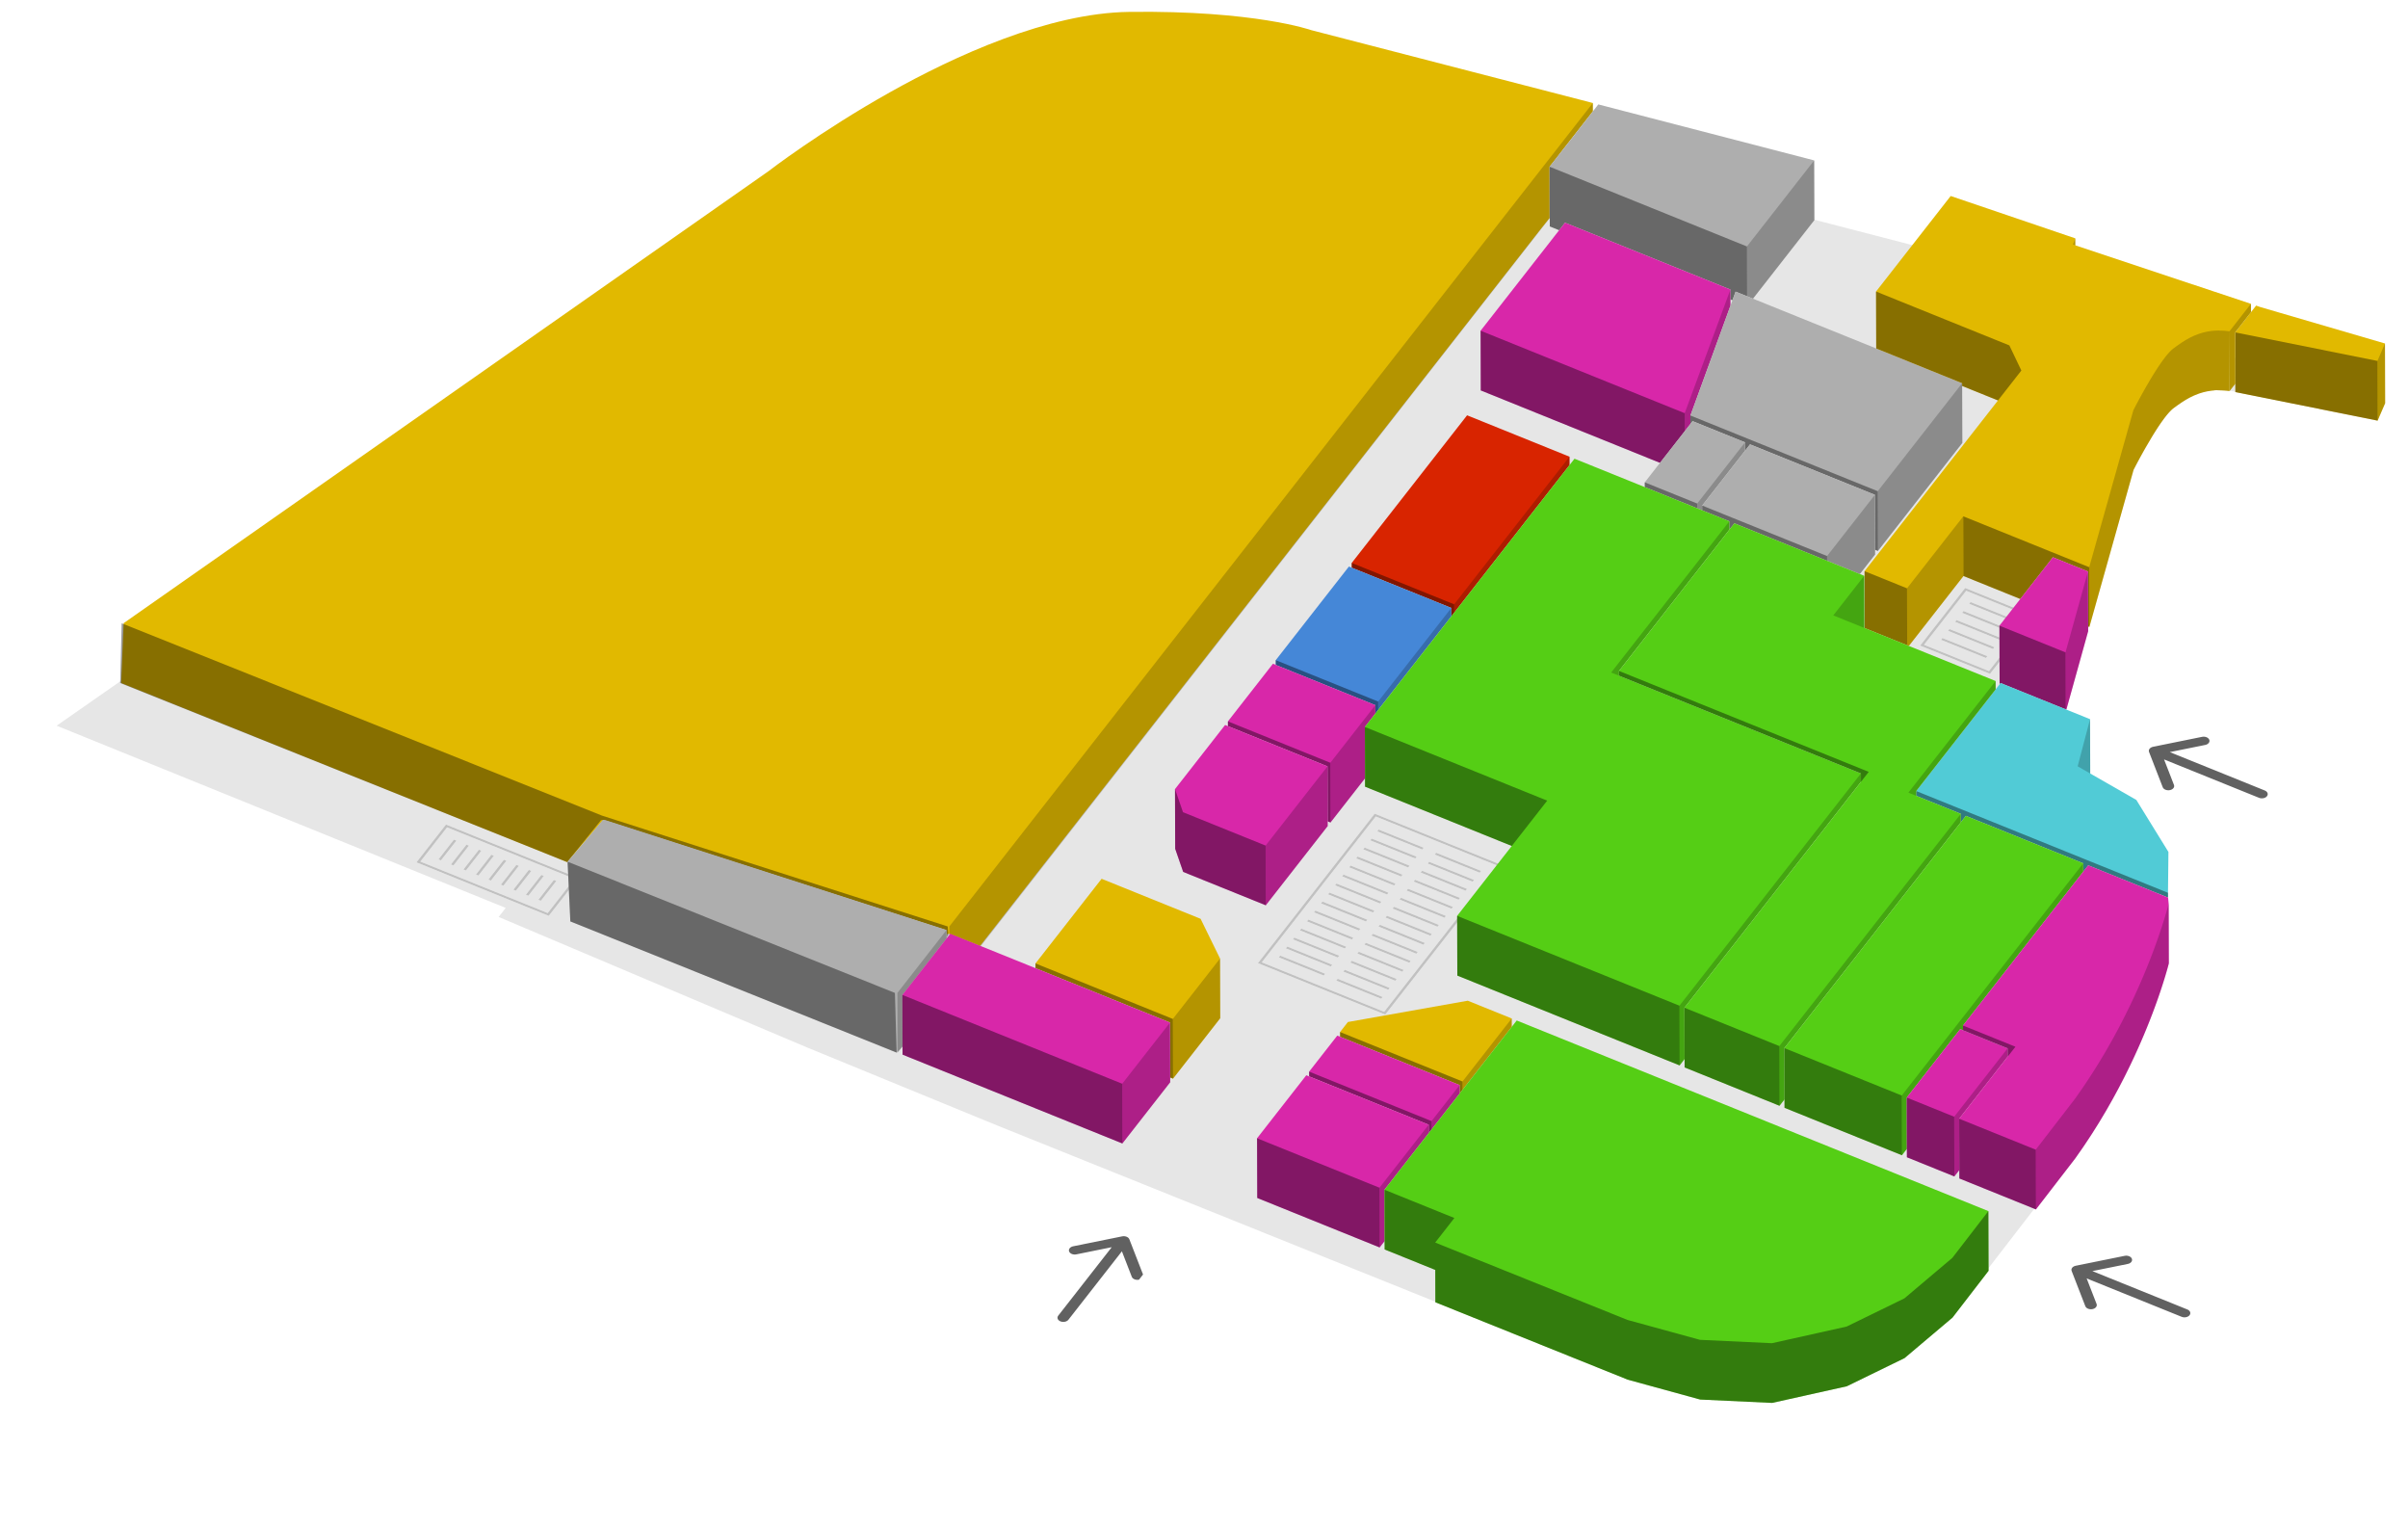 <?xml version="1.0" encoding="utf-8"?>
<!-- Generator: Adobe Illustrator 16.0.4, SVG Export Plug-In . SVG Version: 6.00 Build 0)  -->
<!DOCTYPE svg PUBLIC "-//W3C//DTD SVG 1.1//EN" "http://www.w3.org/Graphics/SVG/1.1/DTD/svg11.dtd">
<svg version="1.1" id="Vrstva_1" xmlns="http://www.w3.org/2000/svg" xmlns:xlink="http://www.w3.org/1999/xlink" x="0px" y="0px"
	 width="840px" height="533px" viewBox="0 0 840 533" enable-background="new 0 0 840 533" xml:space="preserve">
<g>
	<g>
		<g enable-background="new    ">
			<defs>
				<polygon id="SVGID_3_" enable-background="new    " points="715.701,451.289 730.014,432.979 770.963,449.523 756.648,467.833 
									"/>
			</defs>
			<clipPath id="SVGID_2_">
				<use xlink:href="#SVGID_3_"  overflow="visible"/>
			</clipPath>
			<g clip-path="url(#SVGID_2_)">
				<path fill="#616161" d="M742.713,438.11c-0.453-0.184-1.004-0.242-1.543-0.133l-17.09,3.462
					c-1.082,0.225-1.713,1.032-1.412,1.809l4.773,12.294c0.148,0.388,0.508,0.696,0.963,0.88s0.998,0.24,1.545,0.134
					c1.08-0.218,1.713-1.026,1.414-1.809l-3.459-8.893l33.131,13.385c0.979,0.396,2.219,0.146,2.77-0.562
					c0.553-0.706,0.205-1.596-0.773-1.992L729.9,443.301l12.365-2.5c1.078-0.219,1.711-1.027,1.414-1.81
					C743.523,438.602,743.168,438.294,742.713,438.11"/>
			</g>
		</g>
	</g>
	<g>
		<g enable-background="new    ">
			<defs>
				<polygon id="SVGID_5_" enable-background="new    " points="742.701,270.289 757.014,251.979 797.963,268.523 783.648,286.833 
									"/>
			</defs>
			<clipPath id="SVGID_4_">
				<use xlink:href="#SVGID_5_"  overflow="visible"/>
			</clipPath>
			<g clip-path="url(#SVGID_4_)">
				<path fill="#616161" d="M769.713,257.11c-0.453-0.184-1.004-0.242-1.543-0.133l-17.09,3.462
					c-1.082,0.225-1.713,1.032-1.412,1.809l4.773,12.294c0.148,0.388,0.508,0.696,0.963,0.88s0.998,0.24,1.545,0.134
					c1.08-0.218,1.713-1.026,1.414-1.809l-3.459-8.893l33.131,13.385c0.979,0.396,2.219,0.146,2.77-0.562
					c0.553-0.706,0.205-1.596-0.773-1.992L756.9,262.301l12.365-2.5c1.078-0.219,1.711-1.027,1.414-1.81
					C770.523,257.602,770.168,257.294,769.713,257.11"/>
			</g>
		</g>
	</g>
	<g>
		<g enable-background="new    ">
			<defs>
				<polygon id="SVGID_7_" enable-background="new    " points="357.223,455.702 380.295,426.188 405.182,436.243 382.111,465.758 
									"/>
			</defs>
			<clipPath id="SVGID_6_">
				<use xlink:href="#SVGID_7_"  overflow="visible"/>
			</clipPath>
			<g clip-path="url(#SVGID_6_)">
				<path fill="#616161" d="M393,431.321c-0.455-0.184-1.006-0.244-1.551-0.136l-17.086,3.461c-0.541,0.109-0.969,0.367-1.225,0.696
					c-0.256,0.327-0.34,0.725-0.189,1.112c0.154,0.391,0.514,0.698,0.965,0.881c0.453,0.183,1.006,0.243,1.543,0.133l12.357-2.503
					l-18.658,23.87c-0.551,0.706-0.211,1.603,0.77,1.999s2.223,0.14,2.775-0.566l18.658-23.871l3.451,8.891
					c0.154,0.39,0.512,0.697,0.967,0.881c0.453,0.184,1.004,0.242,1.543,0.133c1.084-0.224,1.715-1.032,1.414-1.809l-4.773-12.294
					C393.809,431.812,393.453,431.505,393,431.321"/>
			</g>
		</g>
	</g>
	<g>
		<g enable-background="new    ">
			<defs>
				<polygon id="SVGID_9_" enable-background="new    " points="15.682,258.306 281.648,-81.957 906.32,170.427 640.354,510.689 
									"/>
			</defs>
			<clipPath id="SVGID_8_">
				<use xlink:href="#SVGID_9_"  overflow="visible"/>
			</clipPath>
			<g clip-path="url(#SVGID_8_)">
				<path fill="#E6E6E6" d="M152.947,299.719l5.398-6.906l0.871,0.352l-5.398,6.906L152.947,299.719 M157.307,301.479l5.398-6.905
					l0.871,0.352l-5.398,6.905L157.307,301.479 M161.66,303.238l5.396-6.905l0.871,0.352l-5.398,6.905L161.66,303.238 M166.02,305
					l5.398-6.906l0.869,0.352l-5.396,6.906L166.02,305 M170.371,306.758l5.398-6.905l0.871,0.352l-5.398,6.905L170.371,306.758
					 M174.73,308.52l5.398-6.905l0.871,0.352l-5.398,6.905L174.73,308.52 M179.084,310.278l5.396-6.906l0.879,0.354l-5.396,6.906
					L179.084,310.278 M183.443,312.039l5.398-6.905l0.871,0.352l-5.4,6.905L183.443,312.039 M187.803,313.801l5.398-6.905
					l0.869,0.352l-5.396,6.905L187.803,313.801 M200.385,306.496l-44.43-17.95l-9.324,11.93l44.43,17.95L200.385,306.496
					 M446.092,333.886l0.49-0.627l15.684,6.336l-0.49,0.627L446.092,333.886 M466.135,341.983l0.49-0.627l15.682,6.336l-0.49,0.627
					L466.135,341.983 M448.549,330.744l0.49-0.628l15.682,6.337l-0.49,0.627L448.549,330.744 M468.59,338.842l0.49-0.627
					l15.684,6.336l-0.49,0.627L468.59,338.842 M451,327.607l0.49-0.627l15.682,6.336l-0.49,0.627L451,327.607 M471.043,335.705
					l0.49-0.627l15.682,6.336l-0.49,0.627L471.043,335.705 M453.455,324.466l0.49-0.628l15.684,6.337l-0.49,0.627L453.455,324.466
					 M473.498,332.563l0.49-0.627l15.684,6.336l-0.49,0.627L473.498,332.563 M455.906,321.329l0.49-0.627l15.684,6.336l-0.49,0.627
					L455.906,321.329 M475.949,329.427l0.49-0.627l15.684,6.336l-0.49,0.627L475.949,329.427 M458.363,318.187l0.49-0.627
					l15.684,6.336l-0.492,0.628L458.363,318.187 M478.406,326.285l0.49-0.628l15.682,6.336l-0.49,0.628L478.406,326.285
					 M460.814,315.051l0.494-0.633l15.684,6.336l-0.494,0.633L460.814,315.051 M480.857,323.148l0.494-0.633l15.684,6.336
					l-0.496,0.633L480.857,323.148 M463.271,311.908l0.49-0.627l15.682,6.336l-0.49,0.628L463.271,311.908 M483.312,320.007
					l0.49-0.628l15.684,6.336l-0.49,0.628L483.312,320.007 M465.727,308.767l0.49-0.627l15.684,6.336l-0.49,0.627L465.727,308.767
					 M485.77,316.864l0.49-0.627l15.682,6.336l-0.49,0.627L485.77,316.864 M468.178,305.63l0.492-0.627l15.682,6.336l-0.49,0.627
					L468.178,305.63 M488.221,313.728l0.49-0.627l15.684,6.336l-0.49,0.627L488.221,313.728 M470.635,302.488l0.49-0.628
					l15.682,6.337l-0.49,0.627L470.635,302.488 M490.676,310.586l0.492-0.627l15.682,6.336l-0.49,0.627L490.676,310.586
					 M473.086,299.352l0.49-0.627l15.684,6.336l-0.492,0.627L473.086,299.352 M493.129,307.449l0.49-0.627l15.682,6.336l-0.49,0.627
					L493.129,307.449 M475.541,296.21l0.49-0.628l15.684,6.337l-0.49,0.627L475.541,296.21 M495.584,304.308l0.49-0.627
					l15.684,6.336l-0.49,0.627L495.584,304.308 M477.994,293.073l0.49-0.627l15.682,6.336l-0.49,0.627L477.994,293.073
					 M498.035,301.171l0.49-0.627l15.684,6.336l-0.49,0.627L498.035,301.171 M480.449,289.931l0.49-0.627l15.684,6.336l-0.49,0.628
					L480.449,289.931 M500.492,298.029l0.49-0.628l15.682,6.336l-0.49,0.628L500.492,298.029 M522.602,302.003l-42.688-17.248
					l-39.756,50.861l42.689,17.247L522.602,302.003 M677.104,223.144l0.49-0.628l15.682,6.337l-0.49,0.627L677.104,223.144
					 M679.555,220.007l0.49-0.627l15.682,6.336l-0.49,0.627L679.555,220.007 M682.01,216.864l0.49-0.627l15.684,6.337l-0.49,0.627
					L682.01,216.864 M684.463,213.729l0.488-0.628l15.684,6.337l-0.49,0.627L684.463,213.729 M686.918,210.586l0.49-0.627
					l15.684,6.337l-0.492,0.627L686.918,210.586 M708.541,215.196l-22.654-9.153l-14.723,18.836l22.654,9.152L708.541,215.196
					 M145.262,300.747l10.311-13.189l46.178,18.657l-10.311,13.189L145.262,300.747 M438.795,335.897l40.738-52.121l44.43,17.95
					l-40.74,52.121L438.795,335.897 M669.805,225.154l15.703-20.09l24.395,9.856l-15.703,20.09L669.805,225.154 M831.613,140.243
					l-43.08-12.535L723.1,105.874l1.035-2.064l-44.021-14.946L457.566,31.168l-0.055-0.022c-0.197-0.064-20.023-7.026-63.777-6.463
					c-54.271,0.699-125.064,54.702-125.77,55.249L19.76,253.09l156.654,63.546l-2.465,3.152l107.926,45.657l65.963,27.06
					l219.834,88.41l24.898,6.781l25.135,1.187l26.064-5.798l20.154-9.822l16.967-14.434l42.955-55.681
					c23.734-33.084,32.127-66.263,32.531-67.899l-0.092-17.995l-11.32-17.988l-20.289-11.967l4.531-16.781l-13.555-5.35
					l28.418-102.012c0.387-0.722,9.496-17.668,14.301-21.2c4.535-3.335,10.18-7.479,20.592-5.488
					c8.781,1.689,44.029,8.747,50.373,10.017L831.613,140.243"/>
				<path fill="#C1C1C1" d="M440.158,335.616l39.756-50.861l42.688,17.248l-39.754,50.86L440.158,335.616 M523.963,301.727
					l-44.43-17.95l-40.738,52.121l44.428,17.95L523.963,301.727"/>
				<polyline fill="#C1C1C1" points="496.623,295.64 480.939,289.304 480.449,289.931 496.133,296.268 496.623,295.64 				"/>
				<polyline fill="#C1C1C1" points="516.664,303.737 500.982,297.401 500.492,298.029 516.174,304.365 516.664,303.737 				"/>
				<polyline fill="#C1C1C1" points="494.166,298.782 478.484,292.446 477.994,293.073 493.676,299.409 494.166,298.782 				"/>
				<polyline fill="#C1C1C1" points="514.209,306.88 498.525,300.544 498.035,301.171 513.719,307.507 514.209,306.88 				"/>
				<polyline fill="#C1C1C1" points="491.715,301.919 476.031,295.582 475.541,296.21 491.225,302.546 491.715,301.919 				"/>
				<polyline fill="#C1C1C1" points="511.758,310.017 496.074,303.681 495.584,304.308 511.268,310.644 511.758,310.017 				"/>
				<polyline fill="#C1C1C1" points="489.26,305.061 473.576,298.725 473.086,299.352 488.768,305.688 489.26,305.061 				"/>
				<polyline fill="#C1C1C1" points="509.301,313.158 493.619,306.822 493.129,307.449 508.811,313.785 509.301,313.158 				"/>
				<polyline fill="#C1C1C1" points="486.807,308.197 471.125,301.86 470.635,302.488 486.316,308.824 486.807,308.197 				"/>
				<polyline fill="#C1C1C1" points="506.85,316.295 491.168,309.959 490.676,310.586 506.359,316.922 506.85,316.295 				"/>
				<polyline fill="#C1C1C1" points="484.352,311.339 468.67,305.003 468.178,305.63 483.861,311.966 484.352,311.339 				"/>
				<polyline fill="#C1C1C1" points="504.395,319.437 488.711,313.101 488.221,313.728 503.904,320.063 504.395,319.437 				"/>
				<polyline fill="#C1C1C1" points="481.9,314.476 466.217,308.14 465.727,308.767 481.41,315.103 481.9,314.476 				"/>
				<polyline fill="#C1C1C1" points="501.941,322.573 486.26,316.237 485.77,316.864 501.451,323.2 501.941,322.573 				"/>
				<polyline fill="#C1C1C1" points="479.443,317.617 463.762,311.281 463.271,311.908 478.953,318.245 479.443,317.617 				"/>
				<polyline fill="#C1C1C1" points="499.486,325.715 483.803,319.379 483.312,320.007 498.996,326.343 499.486,325.715 				"/>
				<polyline fill="#C1C1C1" points="476.992,320.754 461.309,314.418 460.814,315.051 476.498,321.387 476.992,320.754 				"/>
				<polyline fill="#C1C1C1" points="497.035,328.852 481.352,322.516 480.857,323.148 496.539,329.484 497.035,328.852 				"/>
				<polyline fill="#C1C1C1" points="474.537,323.896 458.854,317.56 458.363,318.187 474.045,324.523 474.537,323.896 				"/>
				<polyline fill="#C1C1C1" points="494.578,331.993 478.896,325.657 478.406,326.285 494.088,332.621 494.578,331.993 				"/>
				<polyline fill="#C1C1C1" points="472.08,327.038 456.396,320.702 455.906,321.329 471.59,327.665 472.08,327.038 				"/>
				<polyline fill="#C1C1C1" points="492.123,335.136 476.439,328.8 475.949,329.427 491.633,335.763 492.123,335.136 				"/>
				<polyline fill="#C1C1C1" points="469.629,330.175 453.945,323.838 453.455,324.466 469.139,330.802 469.629,330.175 				"/>
				<polyline fill="#C1C1C1" points="489.672,338.272 473.988,331.937 473.498,332.563 489.182,338.899 489.672,338.272 				"/>
				<polyline fill="#C1C1C1" points="467.172,333.316 451.49,326.98 451,327.607 466.682,333.943 467.172,333.316 				"/>
				<polyline fill="#C1C1C1" points="487.215,341.414 471.533,335.078 471.043,335.705 486.725,342.041 487.215,341.414 				"/>
				<polyline fill="#C1C1C1" points="464.721,336.453 449.039,330.116 448.549,330.744 464.23,337.08 464.721,336.453 				"/>
				<polyline fill="#C1C1C1" points="484.764,344.551 469.08,338.215 468.59,338.842 484.273,345.178 484.764,344.551 				"/>
				<polyline fill="#C1C1C1" points="462.266,339.595 446.582,333.259 446.092,333.886 461.775,340.222 462.266,339.595 				"/>
				<polyline fill="#C1C1C1" points="482.307,347.692 466.625,341.356 466.135,341.983 481.816,348.319 482.307,347.692 				"/>
				<path fill="#C1C1C1" d="M671.164,224.879l14.723-18.836l22.654,9.153l-14.723,18.835L671.164,224.879 M709.902,214.921
					l-24.395-9.856l-15.703,20.09l24.395,9.856L709.902,214.921"/>
				<polyline fill="#C1C1C1" points="703.092,216.296 687.408,209.959 686.918,210.586 702.6,216.923 703.092,216.296 				"/>
				<polyline fill="#C1C1C1" points="700.635,219.438 684.951,213.101 684.463,213.729 700.145,220.064 700.635,219.438 				"/>
				<polyline fill="#C1C1C1" points="698.184,222.574 682.5,216.237 682.01,216.864 697.693,223.201 698.184,222.574 				"/>
				<polyline fill="#C1C1C1" points="695.727,225.716 680.045,219.38 679.555,220.007 695.236,226.343 695.727,225.716 				"/>
				<polyline fill="#C1C1C1" points="693.275,228.853 677.594,222.516 677.104,223.144 692.785,229.479 693.275,228.853 				"/>
				<path fill="#C1C1C1" d="M146.631,300.476l9.324-11.93l44.43,17.95l-9.324,11.93L146.631,300.476 M201.75,306.215l-46.178-18.657
					l-10.311,13.189l46.178,18.657L201.75,306.215"/>
				<polyline fill="#C1C1C1" points="194.07,307.247 193.201,306.896 187.803,313.801 188.674,314.152 194.07,307.247 				"/>
				<polyline fill="#C1C1C1" points="189.713,305.485 188.842,305.134 183.443,312.039 184.312,312.391 189.713,305.485 				"/>
				<polyline fill="#C1C1C1" points="185.359,303.727 184.48,303.372 179.084,310.278 179.963,310.633 185.359,303.727 				"/>
				<polyline fill="#C1C1C1" points="181,301.966 180.129,301.614 174.73,308.52 175.602,308.871 181,301.966 				"/>
				<polyline fill="#C1C1C1" points="176.641,300.204 175.77,299.853 170.371,306.758 171.242,307.109 176.641,300.204 				"/>
				<polyline fill="#C1C1C1" points="172.287,298.445 171.418,298.094 166.02,305 166.891,305.352 172.287,298.445 				"/>
				<polyline fill="#C1C1C1" points="167.928,296.685 167.057,296.333 161.66,303.238 162.529,303.59 167.928,296.685 				"/>
				<polyline fill="#C1C1C1" points="163.576,294.926 162.705,294.574 157.307,301.479 158.178,301.831 163.576,294.926 				"/>
				<polyline fill="#C1C1C1" points="159.217,293.164 158.346,292.812 152.947,299.719 153.818,300.07 159.217,293.164 				"/>
			</g>
		</g>
	</g>
	<polygon fill="none" points="604.342,104.71 603.65,104.431 603.656,106.587 	"/>
	<polygon fill="none" points="655.088,192.135 654.098,191.735 654.104,193.396 648.789,200.194 650.312,200.809 650.367,219.006 
		650.486,219.054 650.426,199.197 696.967,139.656 684.471,134.608 684.533,154.465 	"/>
	<path fill="none" d="M740.771,355.251c0.189-0.372,0.375-0.741,0.561-1.11C741.146,354.51,740.961,354.879,740.771,355.251z"/>
	<path fill="none" d="M738.947,358.768c0.123-0.229,0.238-0.455,0.357-0.684C739.186,358.312,739.07,358.538,738.947,358.768z"/>
	<path fill="none" d="M745.773,344.781c0.328-0.735,0.65-1.462,0.961-2.178C746.424,343.319,746.102,344.046,745.773,344.781z"/>
	<path fill="none" d="M744.488,347.604c0.379-0.817,0.748-1.625,1.105-2.423C745.236,345.979,744.867,346.787,744.488,347.604z"/>
	<path fill="none" d="M743.287,350.155c0.367-0.769,0.727-1.529,1.078-2.283C744.014,348.626,743.654,349.387,743.287,350.155z"/>
	<path fill="none" d="M726.477,379.433c0.26-0.38,0.514-0.759,0.77-1.139C726.99,378.673,726.736,379.053,726.477,379.433z"/>
	<path fill="none" d="M729.061,375.556c0.24-0.369,0.484-0.738,0.719-1.105C729.545,374.817,729.301,375.187,729.061,375.556z"/>
	<path fill="none" d="M734.283,367.114c0.227-0.386,0.449-0.77,0.672-1.153C734.732,366.345,734.51,366.729,734.283,367.114z"/>
	<path fill="none" d="M736.482,363.276c0.188-0.334,0.377-0.668,0.562-1C736.859,362.608,736.67,362.942,736.482,363.276z"/>
	<path fill="none" d="M743.1,350.551c-0.172,0.355-0.352,0.718-0.525,1.076c0.107-0.22,0.223-0.446,0.328-0.664
		C742.969,350.825,743.033,350.688,743.1,350.551z"/>
	<path fill="none" d="M746.828,342.389c0.338-0.777,0.664-1.541,0.98-2.295C747.492,340.847,747.166,341.612,746.828,342.389z"/>
	<path fill="none" d="M756.484,315.272c0.012-0.051,0.025-0.099,0.033-0.132C756.51,315.17,756.494,315.229,756.484,315.272
		L756.484,315.272z"/>
	<path fill="none" d="M751.666,330.306c-0.049,0.131-0.092,0.256-0.141,0.389c0.047-0.129,0.096-0.26,0.143-0.389H751.666z"/>
	<path fill="none" d="M747.967,339.72c0.293-0.699,0.578-1.39,0.854-2.067C748.545,338.33,748.26,339.021,747.967,339.72z"/>
	<path fill="none" d="M748.889,337.485c0.299-0.732,0.586-1.451,0.865-2.157C749.475,336.034,749.188,336.753,748.889,337.485z"/>
	<path fill="none" d="M750.676,332.954c0.262-0.682,0.51-1.345,0.752-1.995C751.186,331.608,750.936,332.272,750.676,332.954z"/>
	<path fill="none" d="M749.875,335.021c0.264-0.673,0.521-1.335,0.768-1.982C750.396,333.687,750.139,334.349,749.875,335.021z"/>
	<path fill="none" d="M732.074,370.804c0.104-0.168,0.201-0.334,0.303-0.502C732.275,370.47,732.178,370.636,732.074,370.804z"/>
	<polygon fill="none" points="696.146,237.501 696.154,240.42 697.537,238.651 697.475,218.206 704.75,208.899 684.934,200.893 
		665.877,225.271 	"/>
	<g>
		<g>
			<polygon fill="none" points="211.377,286.042 211.377,286.021 211.285,286.026 			"/>
			<path fill="#E1B900" d="M555.65,38.839l-0.008-2.919l-98.176-25.396c-0.197-0.065-19.811-6.94-63.564-6.378
				c-28.305,0.371-61.016,15.449-83.461,28.033c-24.393,13.68-42.27,27.44-42.439,27.58L43.07,217.373l0.062,0.024l-0.86,20.8
				L198,300.719v-0.197l12.349-14.479l0.583-0.016l119.146,38.335l-0.563,2.919l0.485-1.262v-0.096l0.851-0.287l10.991,4.314
				L537.744,79.523l2.795-3.476l-0.016-17.905L555.65,38.839z M211.377,286.042l-0.092-0.016l0.092-0.006V286.042z"/>
		</g>
		<polygon opacity="0.2" points="555.65,38.839 555.643,35.92 537.836,58.699 331.168,323.102 331.176,326.019 331.477,325.636 
			342.154,329.95 537.9,79.523 540.617,76.048 540.562,58.143 		"/>
		<polygon opacity="0.4" points="330.593,323.102 210,284.452 210,284.45 42.444,217.373 41.928,238.197 198,300.719 198,300.521 
			209.66,286.042 210,286.021 210,286.042 210.569,286.021 329.906,324.361 330.053,327.28 330.819,326.019 		"/>
	</g>
	<g>
		<polygon fill="#AEAEAE" points="330.324,327.28 330.248,324.361 211.154,286.021 210.229,286.042 198,300.521 198,300.719 
			198.956,321.346 312.9,367.106 315,364.89 315,346.986 		"/>
		<polygon opacity="0.2" points="330.191,327.28 330.182,324.361 313.047,346.282 313.111,367.106 314.844,364.89 314.789,346.986 
					"/>
		<polygon opacity="0.4" points="198,300.521 198,300.719 198.956,321.346 312.768,367.106 312.187,346.282 		"/>
	</g>
	<g>
		<polygon fill="#AEAEAE" points="632.854,55.939 557.547,36.414 555.65,38.839 540.562,58.143 540.617,76.048 540.625,78.967 
			543.891,80.286 545.936,77.669 603.639,100.983 603.65,104.431 604.342,104.71 605.436,101.709 609.447,103.33 611.504,104.161 
			632.918,76.764 		"/>
		<polygon opacity="0.2" points="609.447,103.33 611.504,104.161 632.918,76.764 632.854,55.939 609.395,85.953 		"/>
		<polygon opacity="0.4" points="603.639,100.983 603.65,104.431 604.342,104.71 605.436,101.709 609.447,103.33 609.395,85.953 
			540.562,58.143 540.617,76.048 540.625,78.967 543.891,80.286 545.936,77.669 		"/>
	</g>
	<g>
		<path fill="#E1B900" d="M831.965,119.789l-43.484-12.705l-1.459-0.509l-1.803,2.305l-5.5,7.036l0.057,17.905l0.008,2.919
			c10.627,2.101,43.619,8.745,49.617,9.956l2.629-6.083L831.965,119.789z"/>
		<path opacity="0.4" d="M779.719,115.916l0.057,17.905l0.008,2.919c10.627,2.101,43.619,8.745,49.617,9.956l-0.064-20.823
			C823.338,124.661,790.346,118.018,779.719,115.916z"/>
		<polygon opacity="0.2" points="831.965,119.789 829.336,125.873 829.4,146.696 832.029,140.613 		"/>
	</g>
	<g>
		<polygon fill="#D827A9" points="603.656,106.587 603.65,104.431 603.639,100.983 545.936,77.669 543.891,80.286 516.49,115.34 
			516.553,136.164 579.066,161.421 587.701,150.376 589.689,147.831 589.682,144.911 		"/>
		<polygon opacity="0.2" points="603.656,106.587 603.65,104.431 603.639,100.983 587.682,144.104 587.701,150.376 589.689,147.831 
			589.682,144.911 		"/>
		<polygon opacity="0.4" points="587.682,144.104 516.49,115.34 516.553,136.164 579.066,161.421 587.701,150.376 		"/>
	</g>
	<g>
		<polygon fill="#AEAEAE" points="684.471,134.608 684.469,133.641 654.492,121.529 611.504,104.161 609.447,103.33 
			605.436,101.709 604.342,104.71 603.656,106.587 589.682,144.911 589.689,147.831 590.438,146.875 608.73,154.266 608.74,157.185 
			610.473,154.969 654.039,172.571 654.098,191.735 655.088,192.135 684.533,154.465 		"/>
		<polygon opacity="0.4" points="610.473,154.969 654.039,172.571 654.098,191.735 655.088,192.135 655.023,171.312 
			611.457,153.709 609.717,153.006 589.682,144.911 589.689,147.831 590.438,146.875 608.73,154.266 608.74,157.185 		"/>
		<polygon opacity="0.2" points="684.533,154.465 684.471,134.608 684.469,133.641 655.023,171.312 655.088,192.135 		"/>
	</g>
	<g>
		<polygon fill="#AEAEAE" points="608.74,157.185 608.73,154.266 590.438,146.875 589.689,147.831 587.701,150.376 579.066,161.421 
			573.754,168.219 573.758,169.879 591.062,176.871 592.051,177.271 592.803,177.574 593.793,177.975 593.787,176.314 		"/>
		<polygon opacity="0.2" points="608.74,157.185 608.73,154.266 592.047,175.611 592.051,177.271 592.803,177.574 593.793,177.975 
			593.787,176.314 		"/>
		<polygon opacity="0.4" points="592.051,177.271 592.047,175.611 573.754,168.219 573.758,169.879 591.062,176.871 		"/>
	</g>
	<g>
		<polygon fill="#AEAEAE" points="654.098,191.735 654.039,172.571 610.473,154.969 608.74,157.185 593.787,176.314 
			593.793,177.975 603.264,181.801 603.271,184.719 605.004,182.504 637.359,195.575 638.111,195.879 647.693,199.751 
			648.789,200.194 654.104,193.396 		"/>
		<polygon opacity="0.4" points="603.271,184.719 605.004,182.504 637.359,195.575 637.355,193.916 605.988,181.244 604.248,180.54 
			593.787,176.314 593.793,177.975 603.264,181.801 		"/>
		<polygon opacity="0.2" points="654.098,191.735 654.039,172.571 637.355,193.916 637.359,195.575 638.111,195.879 
			647.693,199.751 648.789,200.194 654.104,193.396 		"/>
	</g>
	<g>
		<g>
			<path fill="none" d="M774.395,115.273c-0.012,0-0.023-0.001-0.033-0.002l0.004,0.014c0.174,0.003,0.371,0.008,0.564,0.013
				C774.752,115.292,774.568,115.276,774.395,115.273z"/>
			<path fill="#E1B900" d="M785.219,108.88l-0.008-2.917l-61.268-20.409l-0.008-2.43l-43.461-14.771l-26.043,33.32l0.061,19.855
				l29.977,12.111l0.002,0.968l12.496,5.048l-46.541,59.541l0.061,19.856l14.812,5.984l0.578,0.233l19.057-24.379l19.816,8.007
				l11.375-14.553l12.248,4.948l0.059,19.171l0.422,0.171l15.41-54.777c0.059-0.112,0.32-0.623,0.732-1.409
				c0.014-0.027,0.029-0.058,0.045-0.086c0.072-0.139,0.15-0.284,0.23-0.438c0.01-0.019,0.02-0.037,0.029-0.055
				c0.088-0.167,0.182-0.342,0.277-0.524c0.012-0.02,0.021-0.039,0.031-0.059c0.096-0.179,0.195-0.362,0.297-0.556
				c0.02-0.033,0.037-0.066,0.055-0.1c0.102-0.19,0.209-0.387,0.318-0.588c0.018-0.033,0.033-0.064,0.051-0.097
				c0.107-0.198,0.219-0.401,0.332-0.608c0.025-0.049,0.053-0.096,0.078-0.145c0.111-0.201,0.223-0.406,0.338-0.615
				c0.031-0.055,0.061-0.107,0.09-0.162c0.117-0.211,0.236-0.425,0.357-0.643c0.029-0.055,0.061-0.108,0.09-0.164
				c0.129-0.229,0.258-0.46,0.391-0.694c0.025-0.046,0.051-0.092,0.078-0.138c0.15-0.269,0.305-0.54,0.463-0.814
				c0.006-0.012,0.012-0.023,0.02-0.035c0.668-1.17,1.383-2.389,2.121-3.603c0.021-0.037,0.045-0.074,0.068-0.112
				c0.156-0.256,0.312-0.512,0.471-0.768c0.049-0.078,0.098-0.156,0.146-0.234c0.133-0.215,0.268-0.43,0.402-0.643
				c0.059-0.094,0.117-0.186,0.176-0.279c0.127-0.196,0.252-0.393,0.377-0.587c0.064-0.101,0.131-0.2,0.195-0.3
				c0.119-0.184,0.24-0.367,0.359-0.548c0.068-0.104,0.139-0.206,0.207-0.31c0.117-0.176,0.234-0.35,0.352-0.521
				c0.07-0.102,0.139-0.201,0.207-0.302c0.115-0.167,0.23-0.332,0.346-0.495c0.072-0.103,0.145-0.204,0.217-0.305
				c0.109-0.155,0.221-0.308,0.33-0.458c0.074-0.101,0.146-0.2,0.221-0.3c0.107-0.145,0.215-0.287,0.32-0.428
				c0.074-0.097,0.148-0.193,0.223-0.288c0.105-0.136,0.209-0.268,0.314-0.398c0.072-0.09,0.145-0.181,0.215-0.268
				c0.105-0.128,0.207-0.249,0.311-0.37c0.07-0.083,0.141-0.168,0.209-0.247c0.104-0.118,0.203-0.229,0.305-0.339
				c0.066-0.074,0.135-0.15,0.201-0.221c0.104-0.11,0.203-0.211,0.305-0.312c0.061-0.062,0.123-0.128,0.184-0.187
				c0.012-0.011,0.021-0.022,0.033-0.033c0.105-0.103,0.209-0.192,0.312-0.285c0.039-0.036,0.082-0.077,0.121-0.111
				c0.154-0.133,0.305-0.255,0.453-0.363c0.359-0.265,0.734-0.538,1.115-0.813c0.098-0.07,0.193-0.139,0.291-0.209
				c0.412-0.294,0.836-0.59,1.277-0.885c0.021-0.015,0.041-0.029,0.064-0.045c0.043-0.029,0.09-0.057,0.135-0.086
				c0.342-0.226,0.693-0.448,1.053-0.669c0.1-0.061,0.197-0.12,0.297-0.181c0.436-0.26,0.883-0.516,1.348-0.76
				c0.027-0.014,0.055-0.026,0.082-0.041c0.428-0.223,0.873-0.434,1.328-0.638c0.129-0.058,0.26-0.113,0.391-0.169
				c0.438-0.186,0.885-0.361,1.348-0.524c0.059-0.021,0.111-0.046,0.17-0.066c0.018-0.006,0.037-0.011,0.055-0.017
				c0.229-0.077,0.469-0.145,0.705-0.216c0.197-0.059,0.389-0.123,0.59-0.178c0.26-0.069,0.531-0.126,0.797-0.188
				c0.184-0.042,0.359-0.091,0.547-0.128c0.008-0.002,0.018-0.003,0.025-0.004c0.035-0.008,0.072-0.012,0.107-0.019
				c0.383-0.074,0.777-0.138,1.178-0.191c0.145-0.02,0.293-0.034,0.439-0.051c0.18-0.021,0.355-0.046,0.539-0.062
				c0.141-0.013,0.287-0.017,0.43-0.026c0.139-0.01-0.454-0.02-0.315-0.026l0.737-0.028v-0.018c1,0.012,1.743,0.052,2.208,0.088
				c0.133,0.01,0.636,0.026,0.769,0.039c0.266,0.024,0.711,0.043,0.982,0.077c0.213,0.026,0.516,0.056,0.732,0.088l-0.016-20.824
				l0.084,20.824l2.005-2.55l-0.052-17.905L785.219,108.88z M774.365,115.285l-0.004-0.014c0.01,0.001,0.021,0.002,0.033,0.002
				c0.174,0.003,0.357,0.019,0.535,0.024C774.736,115.293,774.539,115.288,774.365,115.285z"/>
		</g>
		<polygon opacity="0.2" points="723.943,85.554 723.936,83.124 723.117,85.278 		"/>
		<polygon opacity="0.2" points="785.219,108.88 785.211,105.963 777.719,115.547 777.781,136.371 779.775,133.821 779.719,115.916 
					"/>
		<polygon opacity="0.4" points="700.939,120.463 654.432,101.674 654.492,121.529 684.469,133.641 684.471,134.608 
			696.967,139.656 700.982,134.518 705.125,129.219 		"/>
		<polygon opacity="0.4" points="715.357,192.386 684.869,180.068 684.934,200.893 704.75,208.899 716.125,194.347 728.373,199.295 
			728.432,218.466 728.854,218.637 728.789,197.812 		"/>
		<path opacity="0.2" d="M777.719,115.547c-0.221-0.032-0.428-0.047-0.643-0.073c-0.268-0.033-0.537-0.068-0.797-0.092
			c-0.135-0.013-0.273-0.029-0.406-0.039c-0.467-0.036-1.043-0.051-1.508-0.058l-0.004-0.014c-0.068-0.001-0.133,0.003-0.199,0.003
			c-0.422-0.003-0.836,0.007-1.242,0.027c-0.131,0.006-0.262,0.016-0.391,0.024c-0.15,0.01-0.297,0.027-0.445,0.041
			c-0.188,0.017-0.377,0.03-0.561,0.052c-0.137,0.016-0.273,0.029-0.406,0.047c-0.391,0.053-0.773,0.115-1.15,0.187
			c-0.051,0.01-0.104,0.017-0.154,0.026c-0.006,0.001-0.01,0.003-0.016,0.004c-0.129,0.025-0.25,0.06-0.377,0.088
			c-0.328,0.071-0.656,0.143-0.971,0.228c-0.184,0.05-0.357,0.108-0.537,0.162c-0.256,0.075-0.512,0.148-0.76,0.231
			c-0.016,0.006-0.033,0.013-0.049,0.019c-0.055,0.019-0.107,0.041-0.162,0.06c-0.463,0.163-0.912,0.339-1.35,0.524
			c-0.137,0.059-0.273,0.117-0.408,0.178c-0.434,0.194-0.857,0.396-1.268,0.608c-0.047,0.024-0.098,0.048-0.145,0.072
			c-0.455,0.238-0.891,0.488-1.314,0.741c-0.119,0.07-0.234,0.141-0.35,0.212c-0.34,0.209-0.67,0.419-0.994,0.632
			c-0.053,0.035-0.109,0.071-0.162,0.106c-0.025,0.017-0.051,0.033-0.076,0.051c-0.439,0.293-0.859,0.587-1.27,0.879
			c-0.092,0.066-0.182,0.131-0.271,0.195c-0.387,0.279-0.768,0.557-1.131,0.824c-0.146,0.107-0.295,0.228-0.447,0.359
			c-0.047,0.04-0.096,0.088-0.145,0.131c-0.098,0.087-0.195,0.176-0.295,0.272c-0.014,0.014-0.027,0.024-0.041,0.038
			c-0.041,0.04-0.084,0.085-0.125,0.126c-0.121,0.12-0.242,0.242-0.365,0.374c-0.051,0.056-0.105,0.116-0.156,0.174
			c-0.115,0.125-0.23,0.251-0.348,0.385c-0.059,0.069-0.121,0.143-0.182,0.215c-0.111,0.131-0.223,0.264-0.336,0.402
			c-0.064,0.078-0.131,0.161-0.195,0.242c-0.111,0.139-0.223,0.278-0.334,0.424c-0.07,0.089-0.141,0.181-0.209,0.272
			c-0.109,0.143-0.219,0.287-0.328,0.435c-0.074,0.099-0.146,0.199-0.221,0.3c-0.109,0.15-0.219,0.303-0.33,0.458
			c-0.074,0.103-0.146,0.206-0.221,0.311c-0.109,0.156-0.221,0.314-0.33,0.475c-0.076,0.109-0.15,0.219-0.227,0.329
			c-0.109,0.161-0.221,0.325-0.33,0.489c-0.076,0.113-0.152,0.228-0.229,0.344c-0.109,0.164-0.219,0.331-0.328,0.498
			c-0.076,0.118-0.154,0.236-0.23,0.355c-0.109,0.168-0.217,0.338-0.326,0.508c-0.076,0.121-0.154,0.24-0.23,0.362
			c-0.111,0.177-0.223,0.354-0.334,0.532c-0.07,0.114-0.143,0.229-0.213,0.344c-0.119,0.19-0.236,0.383-0.354,0.574
			c-0.064,0.105-0.129,0.21-0.191,0.315c-0.127,0.207-0.252,0.415-0.375,0.622c-0.055,0.09-0.109,0.18-0.162,0.27
			c-0.355,0.594-0.703,1.186-1.041,1.77c-0.049,0.084-0.096,0.167-0.145,0.251c-0.121,0.208-0.24,0.416-0.357,0.621
			c-0.055,0.095-0.107,0.188-0.162,0.283c-0.107,0.191-0.217,0.383-0.324,0.571c-0.059,0.104-0.115,0.205-0.172,0.308
			c-0.098,0.171-0.193,0.343-0.287,0.511c-0.062,0.111-0.123,0.221-0.186,0.332c-0.088,0.16-0.178,0.32-0.264,0.478
			c-0.055,0.097-0.105,0.19-0.158,0.286c-0.092,0.167-0.184,0.333-0.273,0.495c-0.045,0.085-0.09,0.167-0.137,0.251
			c-0.09,0.164-0.178,0.326-0.264,0.484c-0.039,0.074-0.08,0.147-0.119,0.221c-0.088,0.162-0.172,0.319-0.254,0.473
			c-0.037,0.066-0.072,0.131-0.105,0.196c-0.084,0.153-0.164,0.304-0.24,0.448c-0.029,0.056-0.059,0.11-0.088,0.164
			c-0.078,0.148-0.154,0.291-0.227,0.428c-0.023,0.044-0.047,0.088-0.07,0.131c-0.074,0.141-0.143,0.273-0.209,0.399
			c-0.02,0.034-0.037,0.069-0.055,0.103c-0.074,0.14-0.143,0.271-0.205,0.393c-0.006,0.009-0.01,0.019-0.014,0.027
			c-0.285,0.545-0.463,0.893-0.51,0.984l-15.412,54.776l0.064,20.824l15.41-54.777c0.059-0.112,0.32-0.623,0.732-1.409
			c0.014-0.027,0.029-0.058,0.045-0.086c0.072-0.139,0.15-0.284,0.23-0.438c0.01-0.019,0.02-0.037,0.029-0.055
			c0.088-0.167,0.182-0.342,0.277-0.524c0.012-0.02,0.021-0.039,0.031-0.059c0.096-0.179,0.195-0.362,0.297-0.556
			c0.02-0.033,0.037-0.066,0.055-0.1c0.102-0.19,0.209-0.387,0.318-0.588c0.018-0.033,0.033-0.064,0.051-0.097
			c0.107-0.198,0.219-0.401,0.332-0.608c0.025-0.049,0.053-0.096,0.078-0.145c0.111-0.201,0.223-0.406,0.338-0.615
			c0.031-0.055,0.061-0.107,0.09-0.162c0.117-0.211,0.236-0.425,0.357-0.643c0.029-0.055,0.061-0.108,0.09-0.164
			c0.129-0.229,0.258-0.46,0.391-0.694c0.025-0.046,0.051-0.092,0.078-0.138c0.15-0.269,0.305-0.54,0.463-0.814
			c0.006-0.012,0.012-0.023,0.02-0.035c0.668-1.17,1.383-2.389,2.121-3.603c0.021-0.037,0.045-0.074,0.068-0.112
			c0.156-0.256,0.312-0.512,0.471-0.768c0.049-0.078,0.098-0.156,0.146-0.234c0.133-0.215,0.268-0.43,0.402-0.643
			c0.059-0.094,0.117-0.186,0.176-0.279c0.127-0.196,0.252-0.393,0.377-0.587c0.064-0.101,0.131-0.2,0.195-0.3
			c0.119-0.184,0.24-0.367,0.359-0.548c0.068-0.104,0.139-0.206,0.207-0.31c0.117-0.176,0.234-0.35,0.352-0.521
			c0.07-0.102,0.139-0.201,0.207-0.302c0.115-0.167,0.23-0.332,0.346-0.495c0.072-0.103,0.145-0.204,0.217-0.305
			c0.109-0.155,0.221-0.308,0.33-0.458c0.074-0.101,0.146-0.2,0.221-0.3c0.107-0.145,0.215-0.287,0.32-0.428
			c0.074-0.097,0.148-0.193,0.223-0.288c0.105-0.136,0.209-0.268,0.314-0.398c0.072-0.09,0.145-0.181,0.215-0.268
			c0.105-0.128,0.207-0.249,0.311-0.37c0.07-0.083,0.141-0.168,0.209-0.247c0.104-0.118,0.203-0.229,0.305-0.339
			c0.066-0.074,0.135-0.15,0.201-0.221c0.104-0.11,0.203-0.211,0.305-0.312c0.061-0.062,0.123-0.128,0.184-0.187
			c0.012-0.011,0.021-0.022,0.033-0.033c0.105-0.103,0.209-0.192,0.312-0.285c0.039-0.036,0.082-0.077,0.121-0.111
			c0.154-0.133,0.305-0.255,0.453-0.363c0.359-0.265,0.734-0.538,1.115-0.813c0.098-0.07,0.193-0.139,0.291-0.209
			c0.412-0.294,0.836-0.59,1.277-0.885c0.021-0.015,0.041-0.029,0.064-0.045c0.043-0.029,0.09-0.057,0.135-0.086
			c0.342-0.226,0.693-0.448,1.053-0.669c0.1-0.061,0.197-0.12,0.297-0.181c0.436-0.26,0.883-0.516,1.348-0.76
			c0.027-0.014,0.055-0.026,0.082-0.041c0.428-0.223,0.873-0.434,1.328-0.638c0.129-0.058,0.26-0.113,0.391-0.169
			c0.438-0.186,0.885-0.361,1.348-0.524c0.059-0.021,0.111-0.046,0.17-0.066c0.018-0.006,0.037-0.011,0.055-0.017
			c0.229-0.077,0.469-0.145,0.705-0.216c0.197-0.059,0.389-0.123,0.59-0.178c0.26-0.069,0.531-0.126,0.797-0.188
			c0.184-0.042,0.359-0.091,0.547-0.128c0.008-0.002,0.018-0.003,0.025-0.004c0.035-0.008,0.072-0.012,0.107-0.019
			c0.383-0.074,0.777-0.138,1.178-0.191c0.145-0.02,0.293-0.034,0.439-0.051c0.18-0.021,0.355-0.046,0.539-0.062
			c0.141-0.013,0.287-0.017,0.43-0.026c0.139-0.01-0.454-0.02-0.315-0.026l0.737-0.028v-0.018c1,0.012,1.743,0.052,2.208,0.088
			c0.133,0.01,0.636,0.026,0.769,0.039c0.266,0.024,0.711,0.043,0.982,0.077c0.213,0.026,0.516,0.056,0.732,0.088L777.719,115.547z"
			/>
		<polygon opacity="0.4" points="665.299,225.038 665.238,205.182 653.037,200.252 650.426,199.197 650.486,219.054 		"/>
		<polygon opacity="0.2" points="665.299,225.038 665.877,225.271 684.934,200.893 684.869,180.068 665.238,205.182 		"/>
	</g>
	<g>
		<polygon fill="#D827A9" points="728.432,218.466 728.373,199.295 716.125,194.347 704.75,208.899 697.475,218.206 
			697.537,238.651 697.887,238.204 716.189,245.599 720.582,247.374 720.828,247.473 728.436,220.119 		"/>
		<polygon opacity="0.2" points="720.521,227.518 720.582,247.374 720.828,247.473 728.436,220.119 728.432,218.466 
			728.373,199.295 		"/>
		<polygon opacity="0.4" points="697.537,238.651 697.887,238.204 716.189,245.599 720.582,247.374 720.521,227.518 
			697.475,218.206 		"/>
	</g>
	<g>
		<polygon fill="#D82400" points="547.504,159.271 511.777,144.838 471.533,196.326 471.537,197.979 506.277,212.014 
			506.285,214.932 507.266,213.677 508.018,212.717 508.998,211.463 547.512,162.189 		"/>
		<polygon opacity="0.2" points="507.266,213.677 508.018,212.717 508.998,211.463 547.512,162.189 547.504,159.271 507.258,210.76 
					"/>
		<polygon opacity="0.4" points="506.285,214.932 507.266,213.677 507.258,210.76 471.533,196.326 471.537,197.979 506.277,212.014 
					"/>
	</g>
	<g>
		<polygon fill="#4587D7" points="506.277,212.014 471.537,197.979 470.551,197.58 445.029,230.232 445.033,231.886 
			479.773,245.921 479.781,248.841 480.762,247.587 481.514,246.625 482.494,245.37 506.285,214.932 		"/>
		<polygon opacity="0.2" points="480.754,244.666 480.762,247.587 481.514,246.625 482.494,245.37 506.285,214.932 506.277,212.014 
					"/>
		<polygon opacity="0.4" points="479.781,248.841 480.762,247.587 480.754,244.666 445.029,230.232 445.033,231.886 
			479.773,245.921 		"/>
	</g>
	<g>
		<polygon fill="#D827A9" points="479.781,248.841 479.773,245.921 445.033,231.886 444.049,231.487 428.34,251.583 
			428.346,253.236 463.086,267.271 463.145,286.442 464.131,286.841 473.459,274.905 476.172,271.435 476.117,253.53 		"/>
		<polygon opacity="0.2" points="476.117,253.53 479.781,248.841 479.773,245.921 473.395,254.082 464.066,266.017 464.131,286.841 
			473.459,274.905 476.172,271.435 		"/>
		<polygon opacity="0.4" points="428.34,251.583 428.346,253.236 463.086,267.271 463.145,286.442 464.131,286.841 464.066,266.017 
					"/>
	</g>
	<g>
		<polygon fill="#D827A9" points="463.145,286.442 463.086,267.271 428.346,253.236 427.359,252.838 409.885,275.193 
			409.949,296.018 412.736,304.081 441.553,315.724 463.148,288.096 		"/>
		<polygon opacity="0.2" points="441.49,294.9 441.553,315.724 463.148,288.096 463.145,286.442 463.086,267.271 		"/>
		<polygon opacity="0.4" points="441.49,294.9 412.672,283.257 409.885,275.193 409.949,296.018 412.736,304.081 441.553,315.724 		
			"/>
	</g>
	<g>
		<polygon fill="#E1B900" points="425.598,334.292 418.809,320.432 384.283,306.482 361.213,335.998 361.217,337.651 
			408.15,356.613 408.209,375.785 409.195,376.184 425.662,355.115 		"/>
		<polygon opacity="0.2" points="409.195,376.184 425.662,355.115 425.598,334.292 409.131,355.359 		"/>
		<polygon opacity="0.4" points="408.209,375.785 409.195,376.184 409.131,355.359 361.213,335.998 361.217,337.651 408.15,356.613 
					"/>
	</g>
	<g>
		<polygon fill="#D827A9" points="408.209,375.785 408.15,356.613 361.217,337.651 358.49,336.55 342.154,329.95 331.477,325.636 
			331.176,326.019 330.191,327.28 314.789,346.986 314.844,364.89 314.852,367.81 391.525,398.788 408.213,377.438 		"/>
		<polygon opacity="0.2" points="391.463,377.964 391.525,398.788 408.213,377.438 408.209,375.785 408.15,356.613 		"/>
		<polygon opacity="0.4" points="314.789,346.986 314.844,364.89 314.852,367.81 391.525,398.788 391.463,377.964 		"/>
	</g>
	<g>
		<polygon fill="#51CBD6" points="756.43,297.117 745.234,278.98 729.146,269.763 729.088,250.811 720.828,247.473 720.582,247.374 
			716.189,245.599 697.887,238.204 697.537,238.651 696.154,240.42 668.438,275.881 668.441,277.533 684.01,283.823 684.02,286.757 
			685.76,284.529 726.707,301.074 726.715,303.992 728.447,301.777 756.281,313.022 756.277,311.37 		"/>
		<polygon opacity="0.2" points="729.146,269.763 729.088,250.811 724.762,267.25 		"/>
		<polygon opacity="0.4" points="684.01,283.823 684.02,286.757 685.76,284.529 726.707,301.074 726.715,303.992 728.447,301.777 
			756.281,313.022 756.277,311.37 729.428,300.522 727.688,299.819 686.74,283.275 684.99,282.568 668.438,275.881 668.441,277.533 
					"/>
	</g>
	<path fill="#317B81" d="M756.291,316.006c-0.037,0.142-0.076,0.285-0.123,0.457c0.045-0.166,0.086-0.317,0.123-0.455V316.006z"/>
	<path fill="#34838A" d="M756.484,315.272c-0.012,0.04-0.018,0.069-0.031,0.122C756.463,315.351,756.475,315.308,756.484,315.272
		L756.484,315.272z"/>
	<g>
		<polygon fill="#55CE15" points="649.172,272.662 649.164,269.744 564.762,235.645 564.758,233.992 603.271,184.719 
			603.264,181.801 593.793,177.975 592.803,177.574 592.051,177.271 591.062,176.871 573.758,169.879 571.027,168.775 
			549.244,159.975 547.512,162.189 508.998,211.463 508.018,212.717 507.266,213.677 506.285,214.932 482.494,245.37 
			481.514,246.625 480.762,247.587 479.781,248.841 476.117,253.53 476.172,271.435 476.18,274.354 527.363,295.033 
			508.307,319.412 508.371,340.236 585.914,371.566 587.646,369.351 587.592,351.445 		"/>
		<polygon opacity="0.2" points="603.271,184.719 603.264,181.801 562.037,234.543 564.762,235.645 564.758,233.992 		"/>
		<polygon opacity="0.4" points="476.117,253.53 476.172,271.435 476.18,274.354 527.363,295.033 539.719,279.227 		"/>
		<polygon opacity="0.2" points="649.172,272.662 649.164,269.744 585.852,350.742 585.914,371.566 587.646,369.351 
			587.592,351.445 		"/>
		<polygon opacity="0.4" points="508.307,319.412 508.371,340.236 585.914,371.566 585.852,350.742 		"/>
	</g>
	<g>
		<polygon fill="#55CE15" points="684.01,283.823 668.441,277.533 668.438,275.881 696.154,240.42 696.146,237.501 665.877,225.271 
			665.299,225.038 650.486,219.054 650.367,219.006 650.312,200.809 648.789,200.194 647.693,199.751 638.111,195.879 
			637.359,195.575 605.004,182.504 603.271,184.719 564.758,233.992 564.762,235.645 649.164,269.744 649.172,272.662 
			587.592,351.445 587.646,369.351 587.656,372.27 620.762,385.646 622.5,383.421 622.447,365.527 684.02,286.757 		"/>
		<polygon opacity="0.2" points="639.516,214.621 650.367,219.006 650.312,200.809 		"/>
		<polygon opacity="0.4" points="564.758,233.992 564.762,235.645 649.164,269.744 649.172,272.662 651.885,269.192 		"/>
		<polygon opacity="0.2" points="665.717,276.432 668.441,277.533 668.438,275.881 696.154,240.42 696.146,237.501 		"/>
		<polygon opacity="0.2" points="684.02,286.757 684.01,283.823 620.697,364.821 620.762,385.646 622.5,383.421 622.447,365.527 		
			"/>
		<polygon opacity="0.4" points="587.592,351.445 587.646,369.351 587.656,372.27 620.762,385.646 620.697,364.821 		"/>
	</g>
	<g>
		<polygon fill="#55CE15" points="726.715,303.992 726.707,301.074 685.76,284.529 684.02,286.757 622.447,365.527 622.5,383.421 
			622.51,386.352 663.459,402.896 665.189,400.681 665.135,382.775 683.785,358.916 684.77,359.314 684.766,357.661 		"/>
		<polygon opacity="0.2" points="683.785,358.916 684.77,359.314 684.766,357.661 726.715,303.992 726.707,301.074 683.025,356.958 
			682.045,358.213 663.395,382.072 663.459,402.896 665.189,400.681 665.135,382.775 		"/>
		<polygon opacity="0.4" points="622.447,365.527 622.5,383.421 622.51,386.352 663.459,402.896 663.395,382.072 		"/>
	</g>
	<g>
		<polygon fill="#D827A9" points="700.346,368.524 700.338,365.604 684.77,359.314 683.785,358.916 665.135,382.775 
			665.189,400.681 665.199,403.6 681.754,410.287 683.484,408.072 683.43,390.166 		"/>
		<polygon opacity="0.4" points="665.135,382.775 665.189,400.681 665.199,403.6 681.754,410.287 681.689,389.463 		"/>
		<polygon opacity="0.2" points="700.346,368.524 700.338,365.604 681.689,389.463 681.754,410.287 683.484,408.072 683.43,390.166 
					"/>
	</g>
	<g>
		<path fill="#D827A9" d="M756.518,315.141l-0.035-0.352l-0.174-1.756l-0.027-0.011l-27.834-11.245l-1.732,2.215l-41.949,53.669
			l0.004,1.653l15.568,6.289l0.008,2.921l-16.916,21.642l0.055,17.906l0.01,2.918l26.715,10.794l13.721-17.79
			c0.896-1.248,1.762-2.497,2.615-3.743c0.256-0.373,0.504-0.746,0.756-1.117c0.625-0.929,1.24-1.855,1.842-2.781
			c0.23-0.354,0.463-0.708,0.691-1.062c0.789-1.229,1.564-2.457,2.312-3.678c0.086-0.139,0.166-0.275,0.25-0.413
			c0.672-1.1,1.324-2.193,1.963-3.283c0.217-0.369,0.43-0.736,0.645-1.104c0.531-0.921,1.053-1.836,1.562-2.747
			c0.178-0.316,0.359-0.635,0.533-0.949c0.658-1.189,1.301-2.371,1.92-3.539c0.109-0.207,0.213-0.409,0.322-0.615
			c0.512-0.975,1.014-1.941,1.5-2.9c0.186-0.363,0.369-0.726,0.549-1.087c0.428-0.853,0.844-1.696,1.252-2.532
			c0.107-0.222,0.217-0.445,0.324-0.665c0.064-0.133,0.133-0.269,0.195-0.401c0.064-0.133,0.127-0.264,0.189-0.396
			c0.367-0.77,0.729-1.533,1.078-2.288c0.041-0.087,0.082-0.175,0.123-0.261c0.381-0.824,0.752-1.637,1.113-2.44
			c0.055-0.122,0.107-0.241,0.162-0.362c0.334-0.749,0.662-1.49,0.979-2.22c0.027-0.062,0.057-0.126,0.082-0.188
			c0.34-0.783,0.67-1.553,0.99-2.312c0.049-0.117,0.096-0.233,0.145-0.35c0.297-0.709,0.586-1.407,0.867-2.094
			c0.02-0.049,0.041-0.1,0.061-0.149c0.297-0.729,0.582-1.444,0.861-2.147c0.045-0.115,0.09-0.23,0.135-0.346
			c0.258-0.654,0.508-1.299,0.748-1.928c0.018-0.041,0.033-0.085,0.049-0.127c0.254-0.664,0.498-1.312,0.734-1.948
			c0.043-0.12,0.088-0.238,0.131-0.356c0.215-0.58,0.422-1.15,0.621-1.703c0.016-0.046,0.033-0.094,0.051-0.139
			c0.211-0.592,0.414-1.164,0.609-1.725c0.041-0.117,0.08-0.232,0.121-0.348c0.172-0.498,0.34-0.984,0.498-1.455
			c0.02-0.057,0.039-0.114,0.059-0.17c0.17-0.504,0.33-0.988,0.484-1.459c0.041-0.125,0.082-0.248,0.121-0.37
			c0.133-0.406,0.26-0.802,0.381-1.182c0.02-0.058,0.039-0.118,0.057-0.175c0.133-0.42,0.258-0.817,0.377-1.202
			c0.035-0.114,0.068-0.228,0.104-0.339c0.098-0.315,0.189-0.62,0.277-0.91c0.018-0.062,0.039-0.131,0.057-0.192
			c0.098-0.323,0.186-0.623,0.27-0.911c0.031-0.109,0.062-0.215,0.092-0.318c0.064-0.219,0.123-0.428,0.18-0.624
			c0.025-0.093,0.051-0.185,0.076-0.271c0.055-0.197,0.107-0.382,0.154-0.553c0.021-0.082,0.043-0.161,0.064-0.237
			c0.039-0.145,0.076-0.279,0.107-0.399c0.02-0.069,0.035-0.134,0.053-0.194c0.027-0.104,0.053-0.201,0.072-0.281
			c0.014-0.051,0.025-0.099,0.037-0.141c0.02-0.076,0.039-0.154,0.051-0.198L756.518,315.141z"/>
		<polygon opacity="0.4" points="683.43,390.166 683.484,408.072 683.494,410.99 710.209,421.784 710.145,400.961 		"/>
		<polygon opacity="0.4" points="700.338,365.604 700.346,368.524 703.061,365.053 684.766,357.661 684.77,359.314 		"/>
		<path opacity="0.2" d="M756.518,315.141c-0.008,0.033-0.021,0.081-0.033,0.132c-0.01,0.035-0.021,0.078-0.031,0.122
			c-0.004,0.011-0.006,0.019-0.008,0.03c-0.039,0.149-0.09,0.344-0.154,0.583c-0.037,0.138-0.078,0.289-0.123,0.455
			c-0.002,0.011-0.006,0.021-0.008,0.032c-0.127,0.459-0.285,1.023-0.477,1.687c-0.006,0.019-0.012,0.036-0.018,0.056
			c-0.191,0.665-0.42,1.428-0.682,2.279c-0.01,0.027-0.018,0.053-0.023,0.079c-0.262,0.845-0.557,1.776-0.889,2.788
			c-0.018,0.058-0.037,0.113-0.055,0.172c-0.33,1.007-0.697,2.092-1.098,3.248c-0.025,0.07-0.049,0.141-0.074,0.212
			c-0.363,1.042-0.756,2.14-1.178,3.29c-0.047,0.129-0.096,0.26-0.143,0.389c-0.033,0.088-0.064,0.176-0.098,0.265
			c-0.242,0.65-0.49,1.313-0.752,1.995c-0.01,0.028-0.021,0.057-0.033,0.085c-0.246,0.647-0.504,1.31-0.768,1.982
			c-0.041,0.103-0.08,0.204-0.121,0.307c-0.279,0.706-0.566,1.425-0.865,2.157c-0.021,0.056-0.045,0.111-0.068,0.167
			c-0.275,0.678-0.561,1.368-0.854,2.067c-0.053,0.125-0.105,0.248-0.158,0.374c-0.316,0.754-0.643,1.518-0.98,2.295
			c-0.031,0.071-0.062,0.144-0.094,0.215c-0.311,0.716-0.633,1.442-0.961,2.178c-0.061,0.134-0.119,0.267-0.18,0.4
			c-0.357,0.798-0.727,1.605-1.105,2.423c-0.041,0.09-0.082,0.18-0.123,0.268c-0.352,0.754-0.711,1.515-1.078,2.283
			c-0.062,0.132-0.125,0.264-0.188,0.396c-0.066,0.138-0.131,0.274-0.197,0.412c-0.105,0.218-0.221,0.444-0.328,0.664
			c-0.404,0.831-0.818,1.668-1.242,2.514c-0.186,0.369-0.371,0.738-0.561,1.11c-0.477,0.936-0.965,1.881-1.467,2.833
			c-0.119,0.229-0.234,0.454-0.357,0.684c-0.615,1.159-1.25,2.329-1.902,3.509c-0.186,0.332-0.375,0.666-0.562,1
			c-0.498,0.891-1.008,1.785-1.527,2.685c-0.223,0.384-0.445,0.768-0.672,1.153c-0.621,1.059-1.256,2.121-1.906,3.188
			c-0.102,0.168-0.199,0.334-0.303,0.502c-0.742,1.21-1.512,2.427-2.295,3.646c-0.234,0.367-0.479,0.736-0.719,1.105
			c-0.594,0.912-1.197,1.824-1.814,2.738c-0.256,0.38-0.51,0.759-0.77,1.139c-0.852,1.246-1.717,2.491-2.611,3.737l-13.721,17.791
			l0.064,20.823l13.721-17.79c0.896-1.248,1.762-2.497,2.615-3.743c0.256-0.373,0.504-0.746,0.756-1.117
			c0.625-0.929,1.24-1.855,1.842-2.781c0.23-0.354,0.463-0.708,0.691-1.062c0.789-1.229,1.564-2.457,2.312-3.678
			c0.086-0.139,0.166-0.275,0.25-0.413c0.672-1.1,1.324-2.193,1.963-3.283c0.217-0.369,0.43-0.736,0.645-1.104
			c0.531-0.921,1.053-1.836,1.562-2.747c0.178-0.316,0.359-0.635,0.533-0.949c0.658-1.189,1.301-2.371,1.92-3.539
			c0.109-0.207,0.213-0.409,0.322-0.615c0.512-0.975,1.014-1.941,1.5-2.9c0.186-0.363,0.369-0.726,0.549-1.087
			c0.428-0.853,0.844-1.696,1.252-2.532c0.107-0.222,0.217-0.445,0.324-0.665c0.064-0.133,0.133-0.269,0.195-0.401
			c0.064-0.133,0.127-0.264,0.189-0.396c0.367-0.77,0.729-1.533,1.078-2.288c0.041-0.087,0.082-0.175,0.123-0.261
			c0.381-0.824,0.752-1.637,1.113-2.44c0.055-0.122,0.107-0.241,0.162-0.362c0.334-0.749,0.662-1.49,0.979-2.22
			c0.027-0.062,0.057-0.126,0.082-0.188c0.34-0.783,0.67-1.553,0.99-2.312c0.049-0.117,0.096-0.233,0.145-0.35
			c0.297-0.709,0.586-1.407,0.867-2.094c0.02-0.049,0.041-0.1,0.061-0.149c0.297-0.729,0.582-1.444,0.861-2.147
			c0.045-0.115,0.09-0.23,0.135-0.346c0.258-0.654,0.508-1.299,0.748-1.928c0.018-0.041,0.033-0.085,0.049-0.127
			c0.254-0.664,0.498-1.312,0.734-1.948c0.043-0.12,0.088-0.238,0.131-0.356c0.215-0.58,0.422-1.15,0.621-1.703
			c0.016-0.046,0.033-0.094,0.051-0.139c0.211-0.592,0.414-1.164,0.609-1.725c0.041-0.117,0.08-0.232,0.121-0.348
			c0.172-0.498,0.34-0.984,0.498-1.455c0.02-0.057,0.039-0.114,0.059-0.17c0.17-0.504,0.33-0.988,0.484-1.459
			c0.041-0.125,0.082-0.248,0.121-0.37c0.133-0.406,0.26-0.802,0.381-1.182c0.02-0.058,0.039-0.118,0.057-0.175
			c0.133-0.42,0.258-0.817,0.377-1.202c0.035-0.114,0.068-0.228,0.104-0.339c0.098-0.315,0.189-0.62,0.277-0.91
			c0.018-0.062,0.039-0.131,0.057-0.192c0.098-0.323,0.186-0.623,0.27-0.911c0.031-0.109,0.062-0.215,0.092-0.318
			c0.064-0.219,0.123-0.428,0.18-0.624c0.025-0.093,0.051-0.185,0.076-0.271c0.055-0.197,0.107-0.382,0.154-0.553
			c0.021-0.082,0.043-0.161,0.064-0.237c0.039-0.145,0.076-0.279,0.107-0.399c0.02-0.069,0.035-0.134,0.053-0.194
			c0.027-0.104,0.053-0.201,0.072-0.281c0.014-0.051,0.025-0.099,0.037-0.141c0.02-0.076,0.039-0.154,0.051-0.198L756.518,315.141z"
			/>
	</g>
	<g>
		<polygon fill="#E1B900" points="527.344,355.196 512.008,349 470.199,356.431 467.469,359.924 467.475,361.576 509.186,378.429 
			509.193,381.347 510.174,380.093 510.926,379.132 511.906,377.877 527.354,358.116 		"/>
		<polygon opacity="0.2" points="510.174,380.093 510.926,379.132 511.906,377.877 527.354,358.116 527.344,355.196 
			510.166,377.174 		"/>
		<polygon opacity="0.4" points="509.193,381.347 510.174,380.093 510.166,377.174 467.469,359.924 467.475,361.576 
			509.186,378.429 		"/>
	</g>
	<g>
		<polygon fill="#D827A9" points="509.186,378.429 467.475,361.576 466.488,361.178 456.674,373.735 456.678,375.396 
			498.385,392.246 498.393,395.165 499.379,393.905 500.125,392.949 501.111,391.689 509.193,381.347 		"/>
		<polygon opacity="0.2" points="500.125,392.949 501.111,391.689 509.193,381.347 509.186,378.429 499.369,390.985 
			499.379,393.905 		"/>
		<polygon opacity="0.4" points="498.385,392.246 498.393,395.165 499.379,393.905 499.369,390.985 456.674,373.735 
			456.678,375.396 		"/>
	</g>
	<g>
		<polygon fill="#D827A9" points="498.393,395.165 498.385,392.246 456.678,375.396 455.689,374.995 438.51,396.973 
			438.574,417.797 481.27,435.047 483.004,432.831 482.947,414.927 		"/>
		<polygon opacity="0.2" points="498.393,395.165 498.385,392.246 481.207,414.223 481.27,435.047 483.004,432.831 482.947,414.927 
					"/>
		<polygon opacity="0.4" points="438.51,396.973 438.574,417.797 481.27,435.047 481.207,414.223 		"/>
	</g>
	<g>
		<polygon fill="#55CE15" points="693.621,422.377 529.086,355.9 527.354,358.116 511.906,377.877 510.926,379.132 510.174,380.093 
			509.193,381.347 501.111,391.689 500.125,392.949 499.379,393.905 498.393,395.165 482.947,414.927 483.004,432.831 
			483.012,435.75 500.674,442.887 500.709,454.174 567.801,481.161 593.084,488.098 618.188,489.271 644.238,483.468 
			664.383,473.642 681.105,459.519 693.686,443.202 		"/>
		<polygon opacity="0.4" points="693.621,422.377 681.043,438.694 664.318,452.817 644.174,462.645 618.125,468.448 593.02,467.273 
			567.736,460.337 500.645,433.35 507.342,424.783 482.947,414.927 483.004,432.831 483.012,435.75 500.674,442.887 
			500.709,454.174 567.801,481.161 593.084,488.098 618.188,489.271 644.238,483.468 664.383,473.642 681.105,459.519 
			693.686,443.202 		"/>
	</g>
</g>
</svg>
